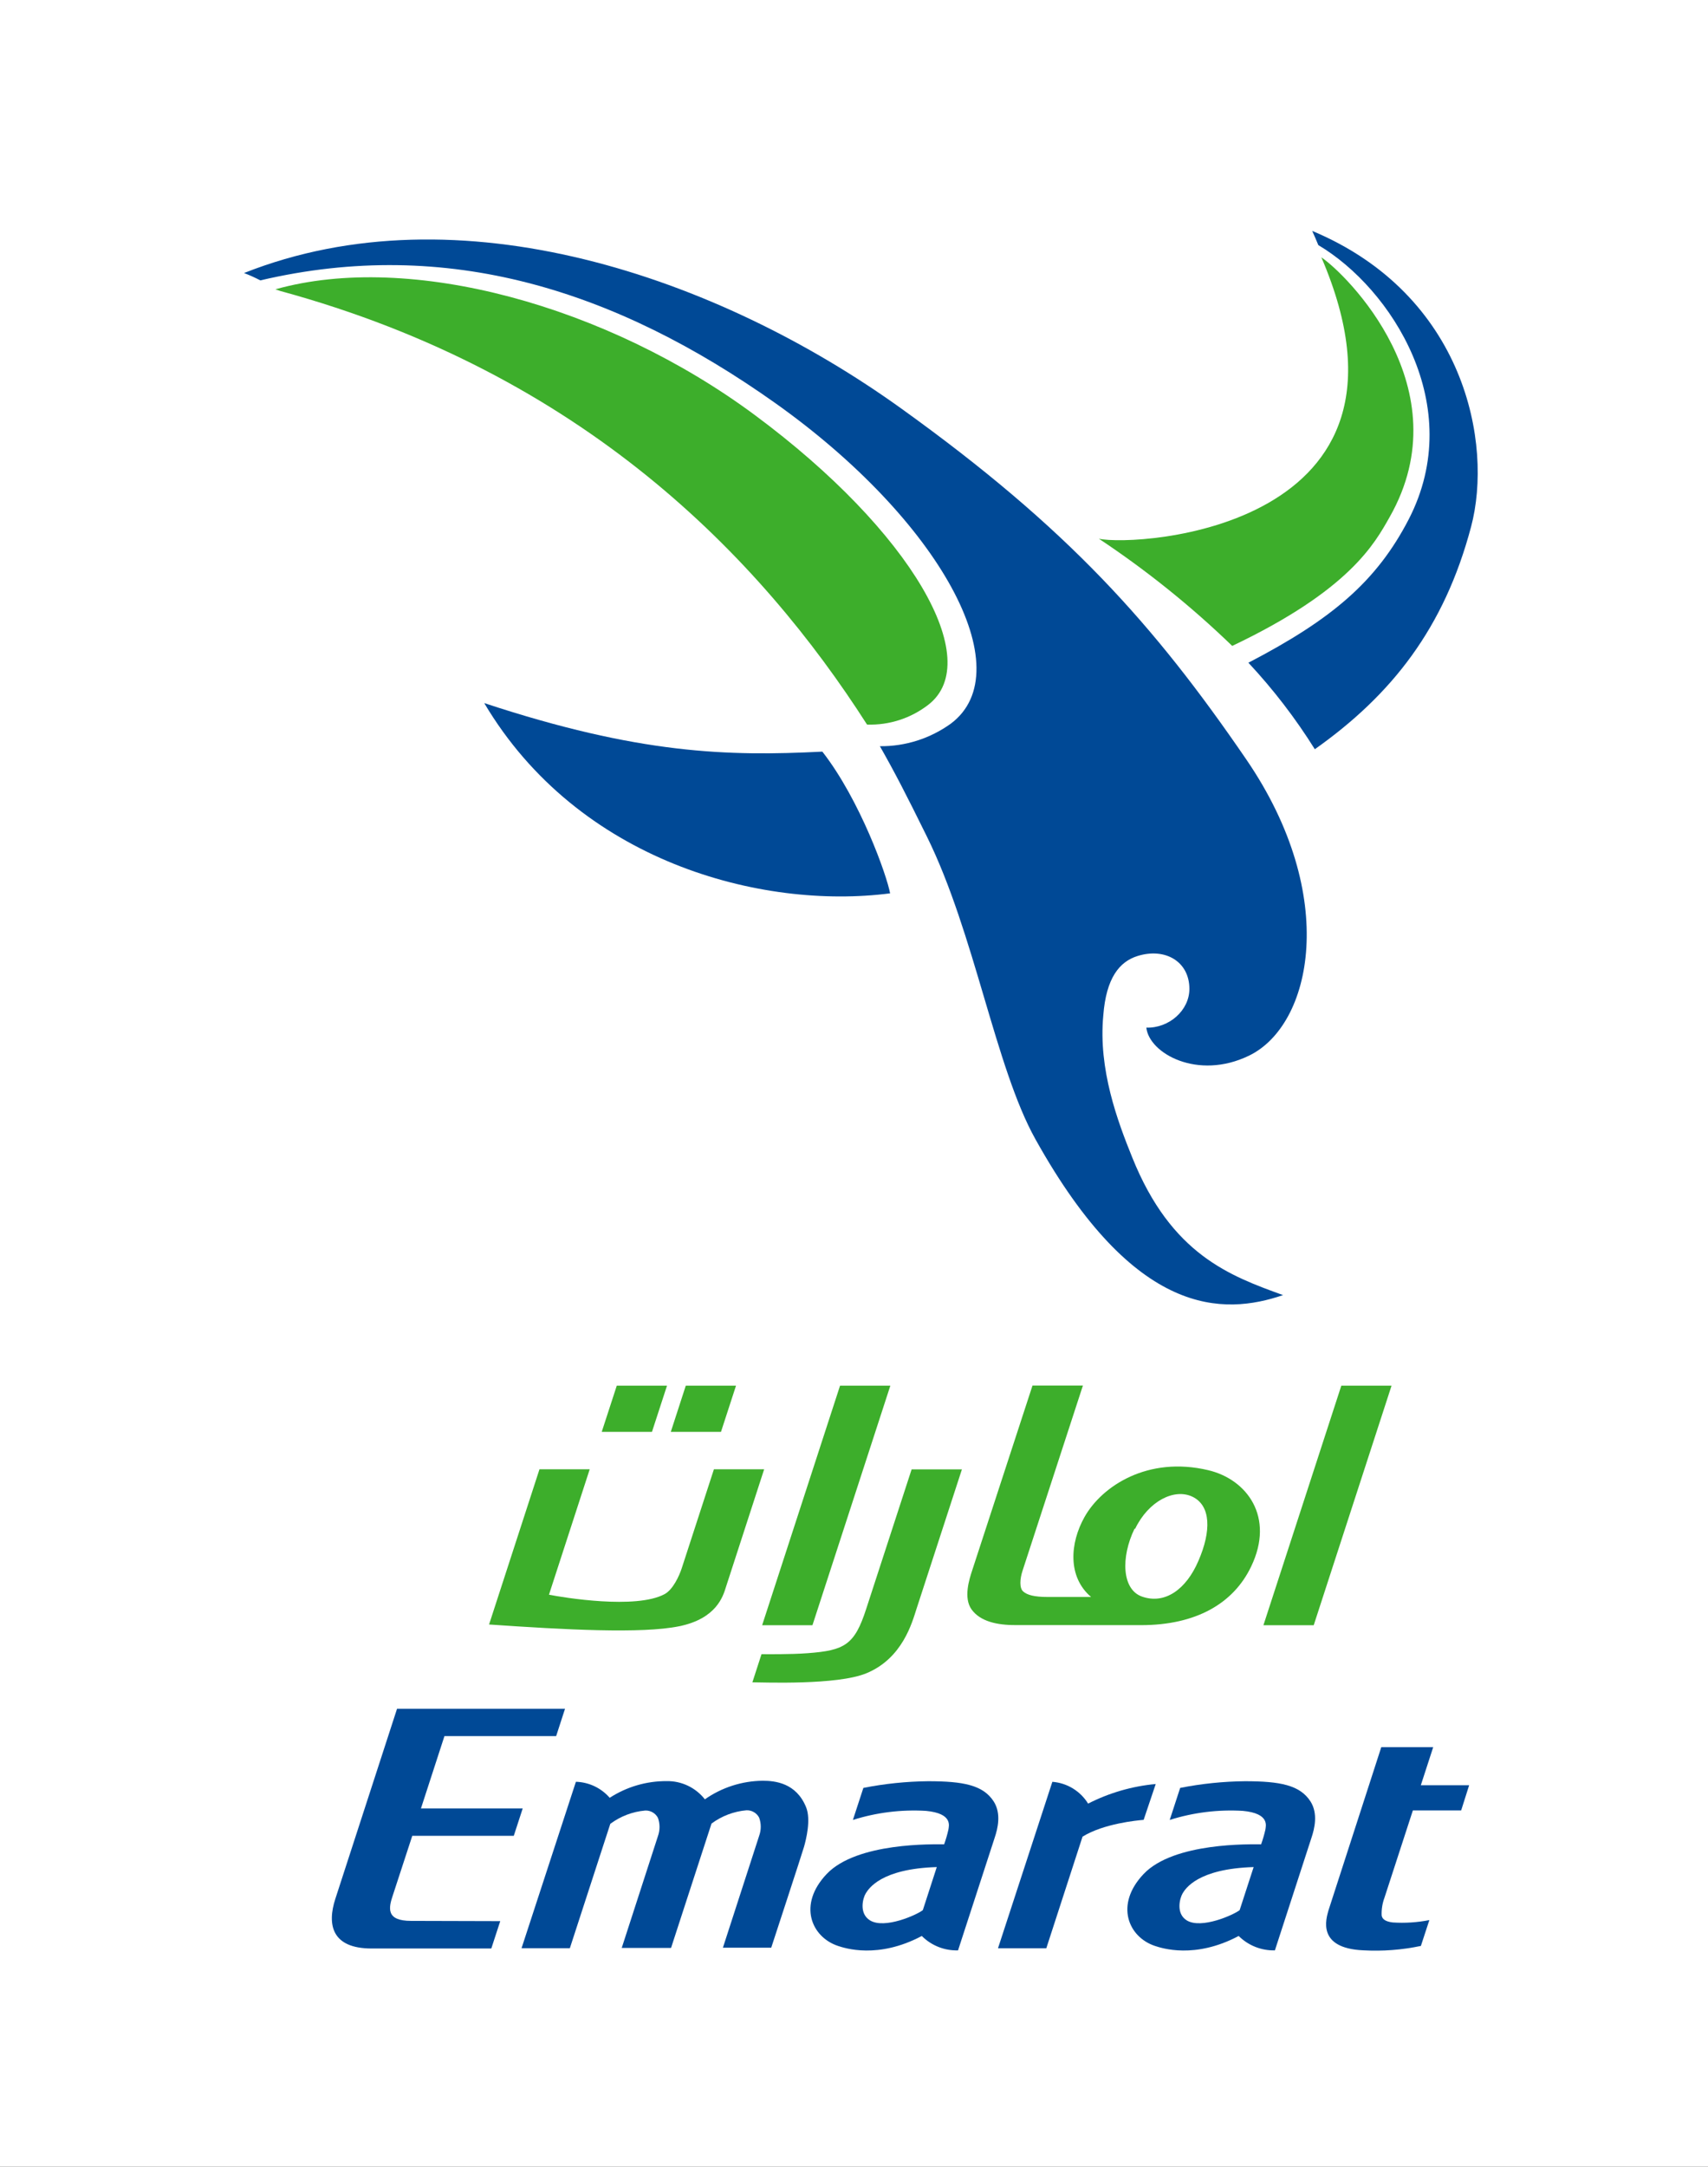 <svg width="112" height="142" viewBox="0 0 112 142" fill="none" xmlns="http://www.w3.org/2000/svg">
<rect x="0" y="0" width="112" height="142" fill="#333333" stroke="none"/>
<g clip-path="url(#clip0_61_524)">
<path d="M0 0H120V151.61H0V0Z" fill="white"/>
<path d="M18.059 18.961L18.371 19.068C38.231 24.471 49.836 36.522 56.855 47.486C58.305 47.535 59.726 47.075 60.874 46.187C64.604 43.3 59.813 34.848 49.499 27.203C39.803 20.018 26.884 16.48 18.059 18.961Z" fill="#3DAE2B"/>
<path d="M58.367 58.546C58.161 57.401 56.419 52.459 53.925 49.259C47.733 49.573 41.92 49.43 31.753 46.078C37.925 56.478 49.93 59.635 58.367 58.546Z" fill="#004996"/>
<path d="M80.801 42.331C78.105 39.728 75.179 37.377 72.059 35.306C74.533 35.851 94.31 34.678 86.648 16.867C88.232 17.929 95.925 25.439 91.126 33.883C90.137 35.633 88.498 38.67 80.801 42.331Z" fill="#3DAE2B"/>
<path d="M86.447 16.063C91.23 18.898 96.203 26.583 92.386 34.013C90.272 38.104 87.338 40.585 81.862 43.432C83.492 45.177 84.95 47.075 86.218 49.101C91.278 45.523 94.706 41.15 96.464 34.522C97.913 29.072 96.068 19.327 86.047 15.133C86.138 15.32 86.396 15.94 86.447 16.063Z" fill="#004996"/>
<path d="M74.244 75.851C73.29 73.494 72.011 70.086 72.347 66.548C72.534 64.095 73.404 63.022 74.596 62.652C76.41 62.087 77.993 63.018 77.993 64.807C77.993 66.218 76.659 67.391 75.17 67.347C75.349 69.029 78.532 70.818 81.901 69.184C86.019 67.196 87.872 58.752 81.727 49.775C75.669 40.925 70.023 34.615 59.108 26.779C47.004 18.08 30.05 12.328 16.003 17.893C16.368 18.034 16.725 18.194 17.072 18.375C29.346 15.496 40.408 19.026 50.821 26.405C61.653 34.087 66.99 43.946 62.354 47.421C60.998 48.4 59.368 48.919 57.698 48.904C58.664 50.602 59.401 52.025 60.774 54.812C63.918 61.173 65.26 69.943 67.901 74.666C74.438 86.399 80.246 86.196 84.134 84.876C80.662 83.616 76.809 82.232 74.244 75.851Z" fill="#004996"/>
<path d="M58.383 90.812L53.276 106.509H49.977L55.085 90.812H58.383Z" fill="#3DAE2B"/>
<path d="M91.249 90.812L86.146 106.509H82.848L87.955 90.812H91.249Z" fill="#3DAE2B"/>
<path d="M32.07 106.463L35.376 96.289H38.67L35.998 104.511C36.964 104.698 41.691 105.481 43.576 104.475C44.13 104.177 44.538 103.282 44.704 102.777L46.815 96.289H50.109L47.595 104.03C47.416 104.602 46.989 106.077 44.538 106.578C42.087 107.079 37.043 106.805 32.07 106.463Z" fill="#3DAE2B"/>
<path d="M39.458 93.838L40.444 90.812H43.738L42.752 93.838H39.458Z" fill="#3DAE2B"/>
<path d="M43.987 93.838L44.969 90.812H48.263L47.278 93.838H43.987Z" fill="#3DAE2B"/>
<path d="M26.959 125.887C25.304 125.887 25.47 125.052 25.771 124.174L27.034 120.313H33.69L34.276 118.516H27.604L29.144 113.777H36.469L37.051 111.984H26.036L21.99 124.44C21.444 126.118 21.74 127.696 24.365 127.696H32.217L32.803 125.903L26.959 125.887Z" fill="#004996"/>
<path d="M70.986 120.367L68.611 127.679H65.443L69.007 116.773C69.482 116.809 69.942 116.957 70.349 117.205C70.757 117.453 71.1 117.794 71.351 118.201C72.735 117.495 74.239 117.059 75.785 116.917L74.993 119.266C74.558 119.302 72.368 119.509 70.986 120.367Z" fill="#004996"/>
<path d="M37.764 116.771L34.2 127.676H37.368L40.02 119.526C40.689 119.028 41.483 118.726 42.313 118.655C42.482 118.648 42.651 118.69 42.798 118.775C42.945 118.86 43.065 118.985 43.144 119.136C43.282 119.522 43.282 119.943 43.144 120.329L40.769 127.66H44.003L46.656 119.51C47.325 119.012 48.119 118.71 48.949 118.639C49.118 118.632 49.286 118.674 49.434 118.759C49.581 118.844 49.701 118.969 49.78 119.12C49.92 119.505 49.92 119.928 49.78 120.313L47.404 127.644H50.572C50.572 127.644 52.587 121.502 52.722 121.033C52.856 120.564 53.189 119.252 52.86 118.441C52.219 116.85 50.829 116.703 50.014 116.703C48.656 116.717 47.334 117.141 46.221 117.92C45.923 117.541 45.542 117.236 45.108 117.029C44.674 116.822 44.199 116.719 43.718 116.727C42.393 116.719 41.094 117.099 39.981 117.82C39.703 117.501 39.363 117.243 38.982 117.062C38.6 116.882 38.185 116.782 37.764 116.771Z" fill="#004996"/>
<path d="M95.814 118.647H92.647L90.786 124.364C90.647 124.736 90.584 125.132 90.6 125.529C90.631 125.731 90.786 125.926 91.328 125.99C92.131 126.042 92.938 125.99 93.728 125.835L93.173 127.528C91.929 127.79 90.657 127.886 89.388 127.815C86.32 127.679 86.973 125.723 87.108 125.215L90.576 114.5H93.981L93.169 116.997H96.337L95.814 118.647Z" fill="#004996"/>
<path d="M74.831 106.505C78.394 106.505 80.876 105.109 82.044 102.66C83.6 99.42 81.771 96.951 79.233 96.351C75.274 95.409 72.261 97.385 71.117 99.416C70.155 101.126 69.996 103.344 71.548 104.66H68.741C67.787 104.66 67.359 104.525 67.098 104.302C66.837 104.08 66.876 103.471 67.051 102.942L71.01 90.805H67.704L63.745 102.931C63.57 103.471 63.155 104.72 63.717 105.487C64.279 106.254 65.364 106.509 66.607 106.501L74.831 106.505ZM74.435 100.191C75.31 98.37 77.016 97.512 78.208 98.096C79.4 98.681 79.439 100.334 78.584 102.294C77.792 104.147 76.394 105.173 74.87 104.628C73.579 104.163 73.48 102.08 74.395 100.187L74.435 100.191Z" fill="#3DAE2B"/>
<path d="M83.6 127.819C83.161 127.83 82.725 127.753 82.316 127.591C81.908 127.429 81.537 127.186 81.224 126.876C78.35 128.403 76.172 127.672 75.733 127.528C73.991 126.948 73.08 124.825 74.992 122.813C76.972 120.726 82.028 120.869 82.697 120.869C82.807 120.558 82.9 120.241 82.974 119.919C83.01 119.66 83.267 118.845 81.505 118.678C79.882 118.58 78.254 118.781 76.703 119.271L77.388 117.172C78.787 116.895 80.21 116.749 81.636 116.734C83.948 116.734 85.247 116.989 85.936 118.062C86.439 118.857 86.201 119.839 85.995 120.448L83.6 127.819ZM82.206 122.36C78.532 122.471 77.732 123.779 77.55 124.081C77.368 124.384 77.087 125.393 77.815 125.851C78.777 126.447 80.907 125.485 81.288 125.183L82.206 122.36Z" fill="#004996"/>
<path d="M62.822 127.819C62.383 127.832 61.946 127.756 61.537 127.594C61.129 127.432 60.757 127.188 60.446 126.876C57.568 128.403 55.39 127.672 54.951 127.528C53.205 126.948 52.298 124.825 54.21 122.813C56.19 120.726 61.242 120.869 61.911 120.869C62.023 120.558 62.115 120.241 62.188 119.919C62.228 119.66 62.485 118.845 60.723 118.678C59.102 118.581 57.477 118.782 55.928 119.271L56.614 117.172C58.013 116.895 59.435 116.749 60.862 116.734C63.174 116.734 64.473 116.989 65.162 118.062C65.668 118.857 65.427 119.839 65.221 120.448L62.822 127.819ZM61.428 122.36C57.758 122.471 56.962 123.779 56.772 124.081C56.582 124.384 56.309 125.393 57.045 125.851C58.007 126.447 60.133 125.485 60.513 125.183L61.428 122.36Z" fill="#004996"/>
<path d="M56.812 109.659C54.892 110.454 50.042 110.252 49.337 110.252L49.935 108.407C50.172 108.407 51.839 108.431 52.968 108.343C55.383 108.16 56.036 107.807 56.8 105.441L59.778 96.297H63.076L60.098 105.441C59.813 106.32 59.188 108.681 56.812 109.659Z" fill="#3DAE2B"/>
</g>
<defs>
<clipPath id="clip0_61_524">
<rect width="112" height="142" fill="white"/>
</clipPath>
</defs>
</svg>
